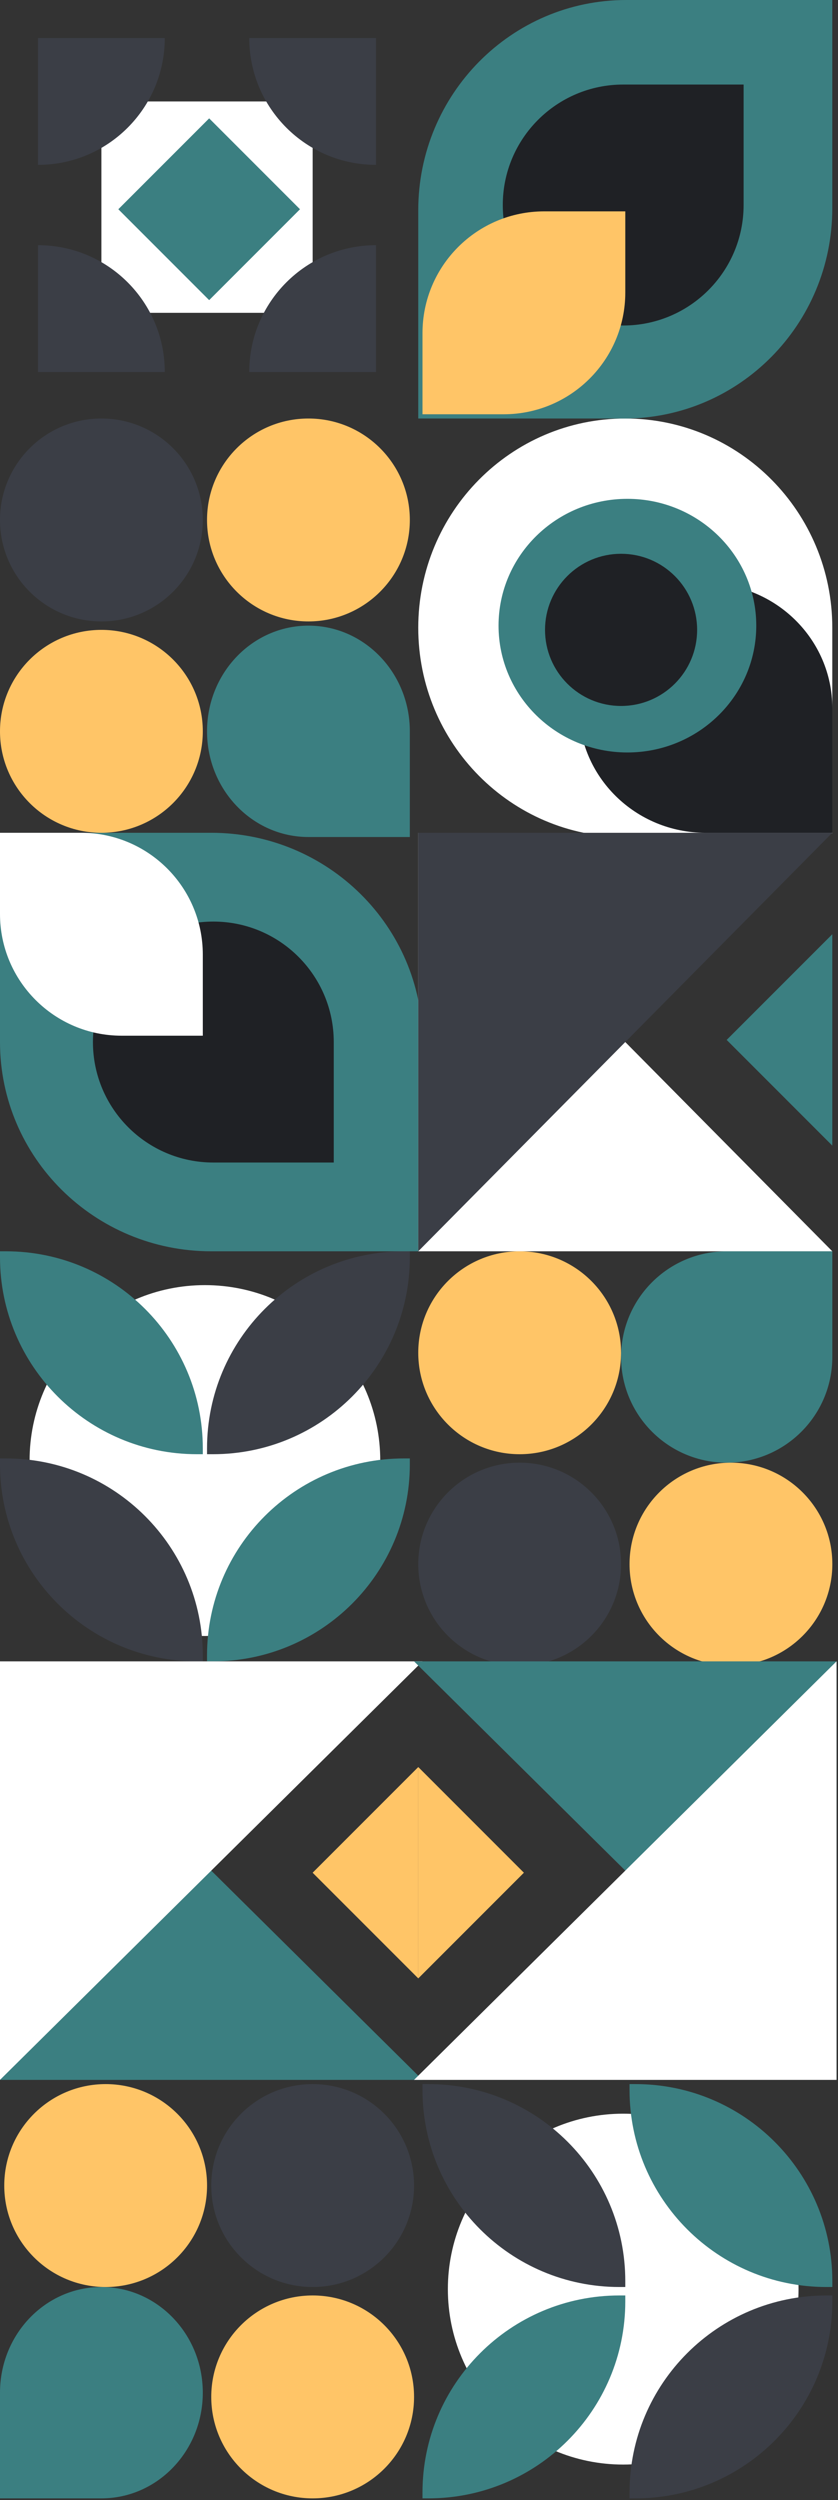 <svg width="439" height="1309" viewBox="0 0 439 1309" fill="none" xmlns="http://www.w3.org/2000/svg">
<rect x="0" y="0" width="439" height="1309" fill="#333333" stroke="none"/>
<g clip-path="url(#clip0_106_126)">
<path fill-rule="evenodd" clip-rule="evenodd" d="M107.35 672.85C158.079 672.85 199.202 713.974 199.202 764.704C199.202 815.43 158.079 856.556 107.35 856.556C56.621 856.556 15.496 815.43 15.496 764.704C15.496 713.974 56.621 672.85 107.35 672.85Z" fill="white"/>
<path fill-rule="evenodd" clip-rule="evenodd" d="M103.148 869.832C46.18 869.832 2.62528e-06 823.651 1.3515e-07 766.684L0 763.592H3.095C60.059 763.592 106.24 809.772 106.24 866.736V869.832H103.148Z" fill="#3B3E46"/>
<path fill-rule="evenodd" clip-rule="evenodd" d="M211.6 763.592H214.696V766.684C214.696 823.65 168.514 869.832 111.553 869.832H108.456V866.737C108.456 809.773 154.636 763.592 211.6 763.592Z" fill="#3B7F81"/>
<path fill-rule="evenodd" clip-rule="evenodd" d="M111.553 761.38H108.456V758.284C108.456 701.322 154.64 655.141 211.6 655.141H214.696V658.239C214.696 715.201 168.515 761.38 111.553 761.38Z" fill="#3B3E46"/>
<path fill-rule="evenodd" clip-rule="evenodd" d="M3.095 655.141C60.061 655.141 106.24 701.322 106.24 758.283V761.38H103.148C46.18 761.38 2.62531e-06 715.201 1.3544e-07 658.239L0 655.141H3.095Z" fill="#3B7F81"/>
<path fill-rule="evenodd" clip-rule="evenodd" d="M53.122 325.36C23.784 325.36 1.2822e-06 301.574 0 272.241C-1.2828e-06 242.894 23.784 219.12 53.122 219.12C82.457 219.12 106.24 242.894 106.24 272.241C106.24 301.574 82.457 325.36 53.122 325.36Z" fill="#3B3E46"/>
<path fill-rule="evenodd" clip-rule="evenodd" d="M53.122 436.023C23.784 436.023 1.2825e-06 412.241 0 382.901C-1.28243e-06 353.562 23.784 329.783 53.122 329.783C82.457 329.783 106.24 353.562 106.24 382.901C106.24 412.241 82.457 436.023 53.122 436.023Z" fill="#FFC567"/>
<path fill-rule="evenodd" clip-rule="evenodd" d="M161.573 325.36C132.237 325.36 108.456 301.574 108.456 272.241C108.456 242.894 132.237 219.12 161.573 219.12C190.913 219.12 214.696 242.894 214.696 272.241C214.696 301.574 190.913 325.36 161.573 325.36Z" fill="#FFC567"/>
<path fill-rule="evenodd" clip-rule="evenodd" d="M214.696 438.237H161.573C132.238 438.237 108.456 413.463 108.456 382.905C108.456 352.342 132.238 327.57 161.573 327.57C190.916 327.57 214.696 352.342 214.696 382.905V438.237Z" fill="#3B7F81"/>
<path fill-rule="evenodd" clip-rule="evenodd" d="M325.348 818.929C325.348 848.267 301.568 872.048 272.23 872.048C242.892 872.048 219.109 848.267 219.109 818.929C219.109 789.589 242.892 765.808 272.23 765.808C301.568 765.808 325.348 789.589 325.348 818.929Z" fill="#3B3E46"/>
<path fill-rule="evenodd" clip-rule="evenodd" d="M436.035 818.929C436.035 848.267 412.253 872.048 382.918 872.048C353.578 872.048 329.796 848.267 329.796 818.929C329.796 789.589 353.578 765.808 382.918 765.808C412.253 765.808 436.035 789.589 436.035 818.929Z" fill="#FFC567"/>
<path fill-rule="evenodd" clip-rule="evenodd" d="M325.348 708.256C325.348 737.597 301.568 761.38 272.23 761.38C242.892 761.38 219.109 737.597 219.109 708.256C219.109 678.919 242.892 655.141 272.23 655.141C301.568 655.141 325.348 678.919 325.348 708.256Z" fill="#FFC567"/>
<path fill-rule="evenodd" clip-rule="evenodd" d="M436.026 655.144V710.48C436.026 741.037 411.252 765.81 380.694 765.81C350.132 765.81 325.36 741.037 325.36 710.48C325.36 679.919 350.132 655.144 380.694 655.144H436.026Z" fill="#3B7F81"/>
<path fill-rule="evenodd" clip-rule="evenodd" d="M163.787 163.784V53.118H53.121V163.784H163.787Z" fill="white"/>
<path fill-rule="evenodd" clip-rule="evenodd" d="M157.158 109.558L109.572 157.146L61.985 109.558L109.572 61.972L157.158 109.558Z" fill="#3B7F81"/>
<path fill-rule="evenodd" clip-rule="evenodd" d="M196.976 19.917V86.317C160.304 86.317 130.576 56.587 130.576 19.917H196.976Z" fill="#3B3E46"/>
<path fill-rule="evenodd" clip-rule="evenodd" d="M19.924 19.919H86.323C86.323 56.589 56.595 86.319 19.924 86.319V19.919Z" fill="#3B3E46"/>
<path fill-rule="evenodd" clip-rule="evenodd" d="M19.924 194.772V128.373C56.595 128.373 86.323 158.102 86.324 194.772H19.924Z" fill="#3B3E46"/>
<path fill-rule="evenodd" clip-rule="evenodd" d="M196.976 194.772H130.576C130.576 158.102 160.304 128.373 196.976 128.373V194.772Z" fill="#3B3E46"/>
<path fill-rule="evenodd" clip-rule="evenodd" d="M219.109 328.682C219.109 268.169 267.664 219.117 327.562 219.117C387.461 219.117 436.014 268.169 436.014 328.682V436.237L327.562 438.237C267.664 438.237 219.109 389.192 219.109 328.682Z" fill="white"/>
<path fill-rule="evenodd" clip-rule="evenodd" d="M303.213 370.733C303.213 334.671 332.941 305.437 369.614 305.437C406.283 305.437 436.013 334.671 436.013 370.733V436.023H369.614C332.941 436.023 303.213 406.794 303.213 370.733Z" fill="#1F2125"/>
<path fill-rule="evenodd" clip-rule="evenodd" d="M261.17 327.573C261.17 290.9 291.395 261.171 328.672 261.171C365.957 261.171 396.182 290.9 396.182 327.573C396.182 364.243 365.957 393.97 328.672 393.97C291.395 393.97 261.17 364.243 261.17 327.573Z" fill="#3B7F81"/>
<path fill-rule="evenodd" clip-rule="evenodd" d="M285.521 329.781C285.521 307.774 303.361 289.942 325.357 289.942C347.363 289.942 365.201 307.774 365.201 329.781C365.201 351.786 347.363 369.621 325.357 369.621C303.361 369.621 285.521 351.786 285.521 329.781Z" fill="#1F2125"/>
<path fill-rule="evenodd" clip-rule="evenodd" d="M4.78907e-06 545.582L0 436.021H110.665C171.788 436.021 221.332 485.077 221.332 545.582V655.14H110.665C49.548 655.14 7.43424e-06 606.097 4.78907e-06 545.582Z" fill="#3B7F81"/>
<path fill-rule="evenodd" clip-rule="evenodd" d="M48.685 545.581C48.685 510.745 76.925 482.505 111.763 482.505C146.603 482.505 174.845 510.745 174.845 545.581V608.664H111.763C76.925 608.664 48.685 580.421 48.685 545.581Z" fill="#1F2125"/>
<path fill-rule="evenodd" clip-rule="evenodd" d="M1.8576e-06 478.52L0 436.024H42.493C77.701 436.024 106.24 464.566 106.24 499.766V542.263H63.746C28.541 542.263 3.39655e-06 513.728 1.8576e-06 478.52Z" fill="white"/>
<path fill-rule="evenodd" clip-rule="evenodd" d="M327.018 219.119H219.109V110.11C219.109 49.3 267.91 -5.36871e-05 328.106 -5.63184e-05L436.014 -6.10352e-05V109.006C436.014 169.826 387.215 219.119 327.018 219.119Z" fill="#3B7F81"/>
<path fill-rule="evenodd" clip-rule="evenodd" d="M326.473 170.426C291.634 170.426 263.392 142.184 263.392 107.348C263.392 72.507 291.634 44.266 326.473 44.266H389.552V107.348C389.552 142.184 361.308 170.426 326.473 170.426Z" fill="#1F2125"/>
<path fill-rule="evenodd" clip-rule="evenodd" d="M263.825 216.901H221.331V174.412C221.331 139.199 249.87 110.662 285.075 110.662H327.57V153.161C327.57 188.364 299.032 216.901 263.825 216.901Z" fill="#FFC567"/>
<path fill-rule="evenodd" clip-rule="evenodd" d="M436.01 489.143V599.81L380.677 544.473L436.01 489.143Z" fill="#3B7F81"/>
<path fill-rule="evenodd" clip-rule="evenodd" d="M436.014 655.14H219.109V436.021L436.014 655.14Z" fill="white"/>
<path fill-rule="evenodd" clip-rule="evenodd" d="M436.014 436.021L219.109 655.14V436.021H436.014Z" fill="#3B3E46"/>
<path fill-rule="evenodd" clip-rule="evenodd" d="M219.116 925.166V1035.83L163.782 980.499L219.116 925.166Z" fill="#FFC567"/>
<path fill-rule="evenodd" clip-rule="evenodd" d="M221.332 1088.96H9.578e-06L0 869.837L221.332 1088.96Z" fill="#3B7F81"/>
<path fill-rule="evenodd" clip-rule="evenodd" d="M221.332 869.837L9.578e-06 1088.96L0 869.837H221.332Z" fill="white"/>
<path fill-rule="evenodd" clip-rule="evenodd" d="M219.117 1035.83V925.166L274.45 980.499L219.117 1035.83Z" fill="#FFC567"/>
<path fill-rule="evenodd" clip-rule="evenodd" d="M216.904 869.837H438.236V1088.96L216.904 869.837Z" fill="#3B7F81"/>
<path fill-rule="evenodd" clip-rule="evenodd" d="M216.904 1088.96L438.236 869.837V1088.96H216.904Z" fill="white"/>
<path fill-rule="evenodd" clip-rule="evenodd" d="M163.787 1197.41C193.126 1197.41 216.909 1173.63 216.909 1144.29C216.909 1114.95 193.126 1091.17 163.787 1091.17C134.455 1091.17 110.67 1114.95 110.67 1144.29C110.67 1173.63 134.455 1197.41 163.787 1197.41Z" fill="#3B3E46"/>
<path fill-rule="evenodd" clip-rule="evenodd" d="M163.787 1308.07C193.126 1308.07 216.909 1284.29 216.909 1254.95C216.909 1225.62 193.126 1201.83 163.787 1201.83C134.455 1201.83 110.67 1225.62 110.67 1254.95C110.67 1284.29 134.455 1308.07 163.787 1308.07Z" fill="#FFC567"/>
<path fill-rule="evenodd" clip-rule="evenodd" d="M55.351 1197.41C84.687 1197.41 108.471 1173.63 108.471 1144.29C108.471 1114.95 84.687 1091.17 55.351 1091.17C26.014 1091.17 2.231 1114.95 2.231 1144.29C2.231 1173.63 26.014 1197.41 55.351 1197.41Z" fill="#FFC567"/>
<path fill-rule="evenodd" clip-rule="evenodd" d="M2.41857e-06 1308.07H53.122C82.458 1308.07 106.24 1283.3 106.24 1252.74C106.24 1222.18 82.458 1197.41 53.122 1197.41C23.782 1197.41 -1.33572e-06 1222.18 0 1252.74L2.41857e-06 1308.07Z" fill="#3B7F81"/>
<path fill-rule="evenodd" clip-rule="evenodd" d="M234.622 1198.51C234.622 1147.79 275.746 1106.66 326.48 1106.66C377.204 1106.66 418.328 1147.79 418.328 1198.51C418.328 1249.24 377.204 1290.37 326.48 1290.37C275.746 1290.37 234.622 1249.24 234.622 1198.51Z" fill="white"/>
<path fill-rule="evenodd" clip-rule="evenodd" d="M436.035 1204.93C436.035 1261.89 389.856 1308.07 332.89 1308.07H329.796V1304.97C329.796 1248.01 375.972 1201.83 432.941 1201.83H436.035V1204.93Z" fill="#3B3E46"/>
<path fill-rule="evenodd" clip-rule="evenodd" d="M329.796 1094.26V1091.17H332.89C389.857 1091.17 436.035 1137.35 436.035 1194.31V1197.41H432.941C375.975 1197.41 329.796 1151.23 329.796 1094.26Z" fill="#3B7F81"/>
<path fill-rule="evenodd" clip-rule="evenodd" d="M327.57 1194.31V1197.41H324.476C267.508 1197.41 221.331 1151.23 221.331 1094.26V1091.17H224.427C281.39 1091.17 327.57 1137.35 327.57 1194.31Z" fill="#3B3E46"/>
<path fill-rule="evenodd" clip-rule="evenodd" d="M221.331 1304.98C221.331 1248.01 267.511 1201.83 324.476 1201.83H327.57V1204.93C327.57 1261.89 281.392 1308.07 224.427 1308.07H221.331V1304.98Z" fill="#3B7F81"/>
</g>
<defs>
<clipPath id="clip0_106_126">
<rect width="439" height="1309" fill="white"/>
</clipPath>
</defs>
</svg>

